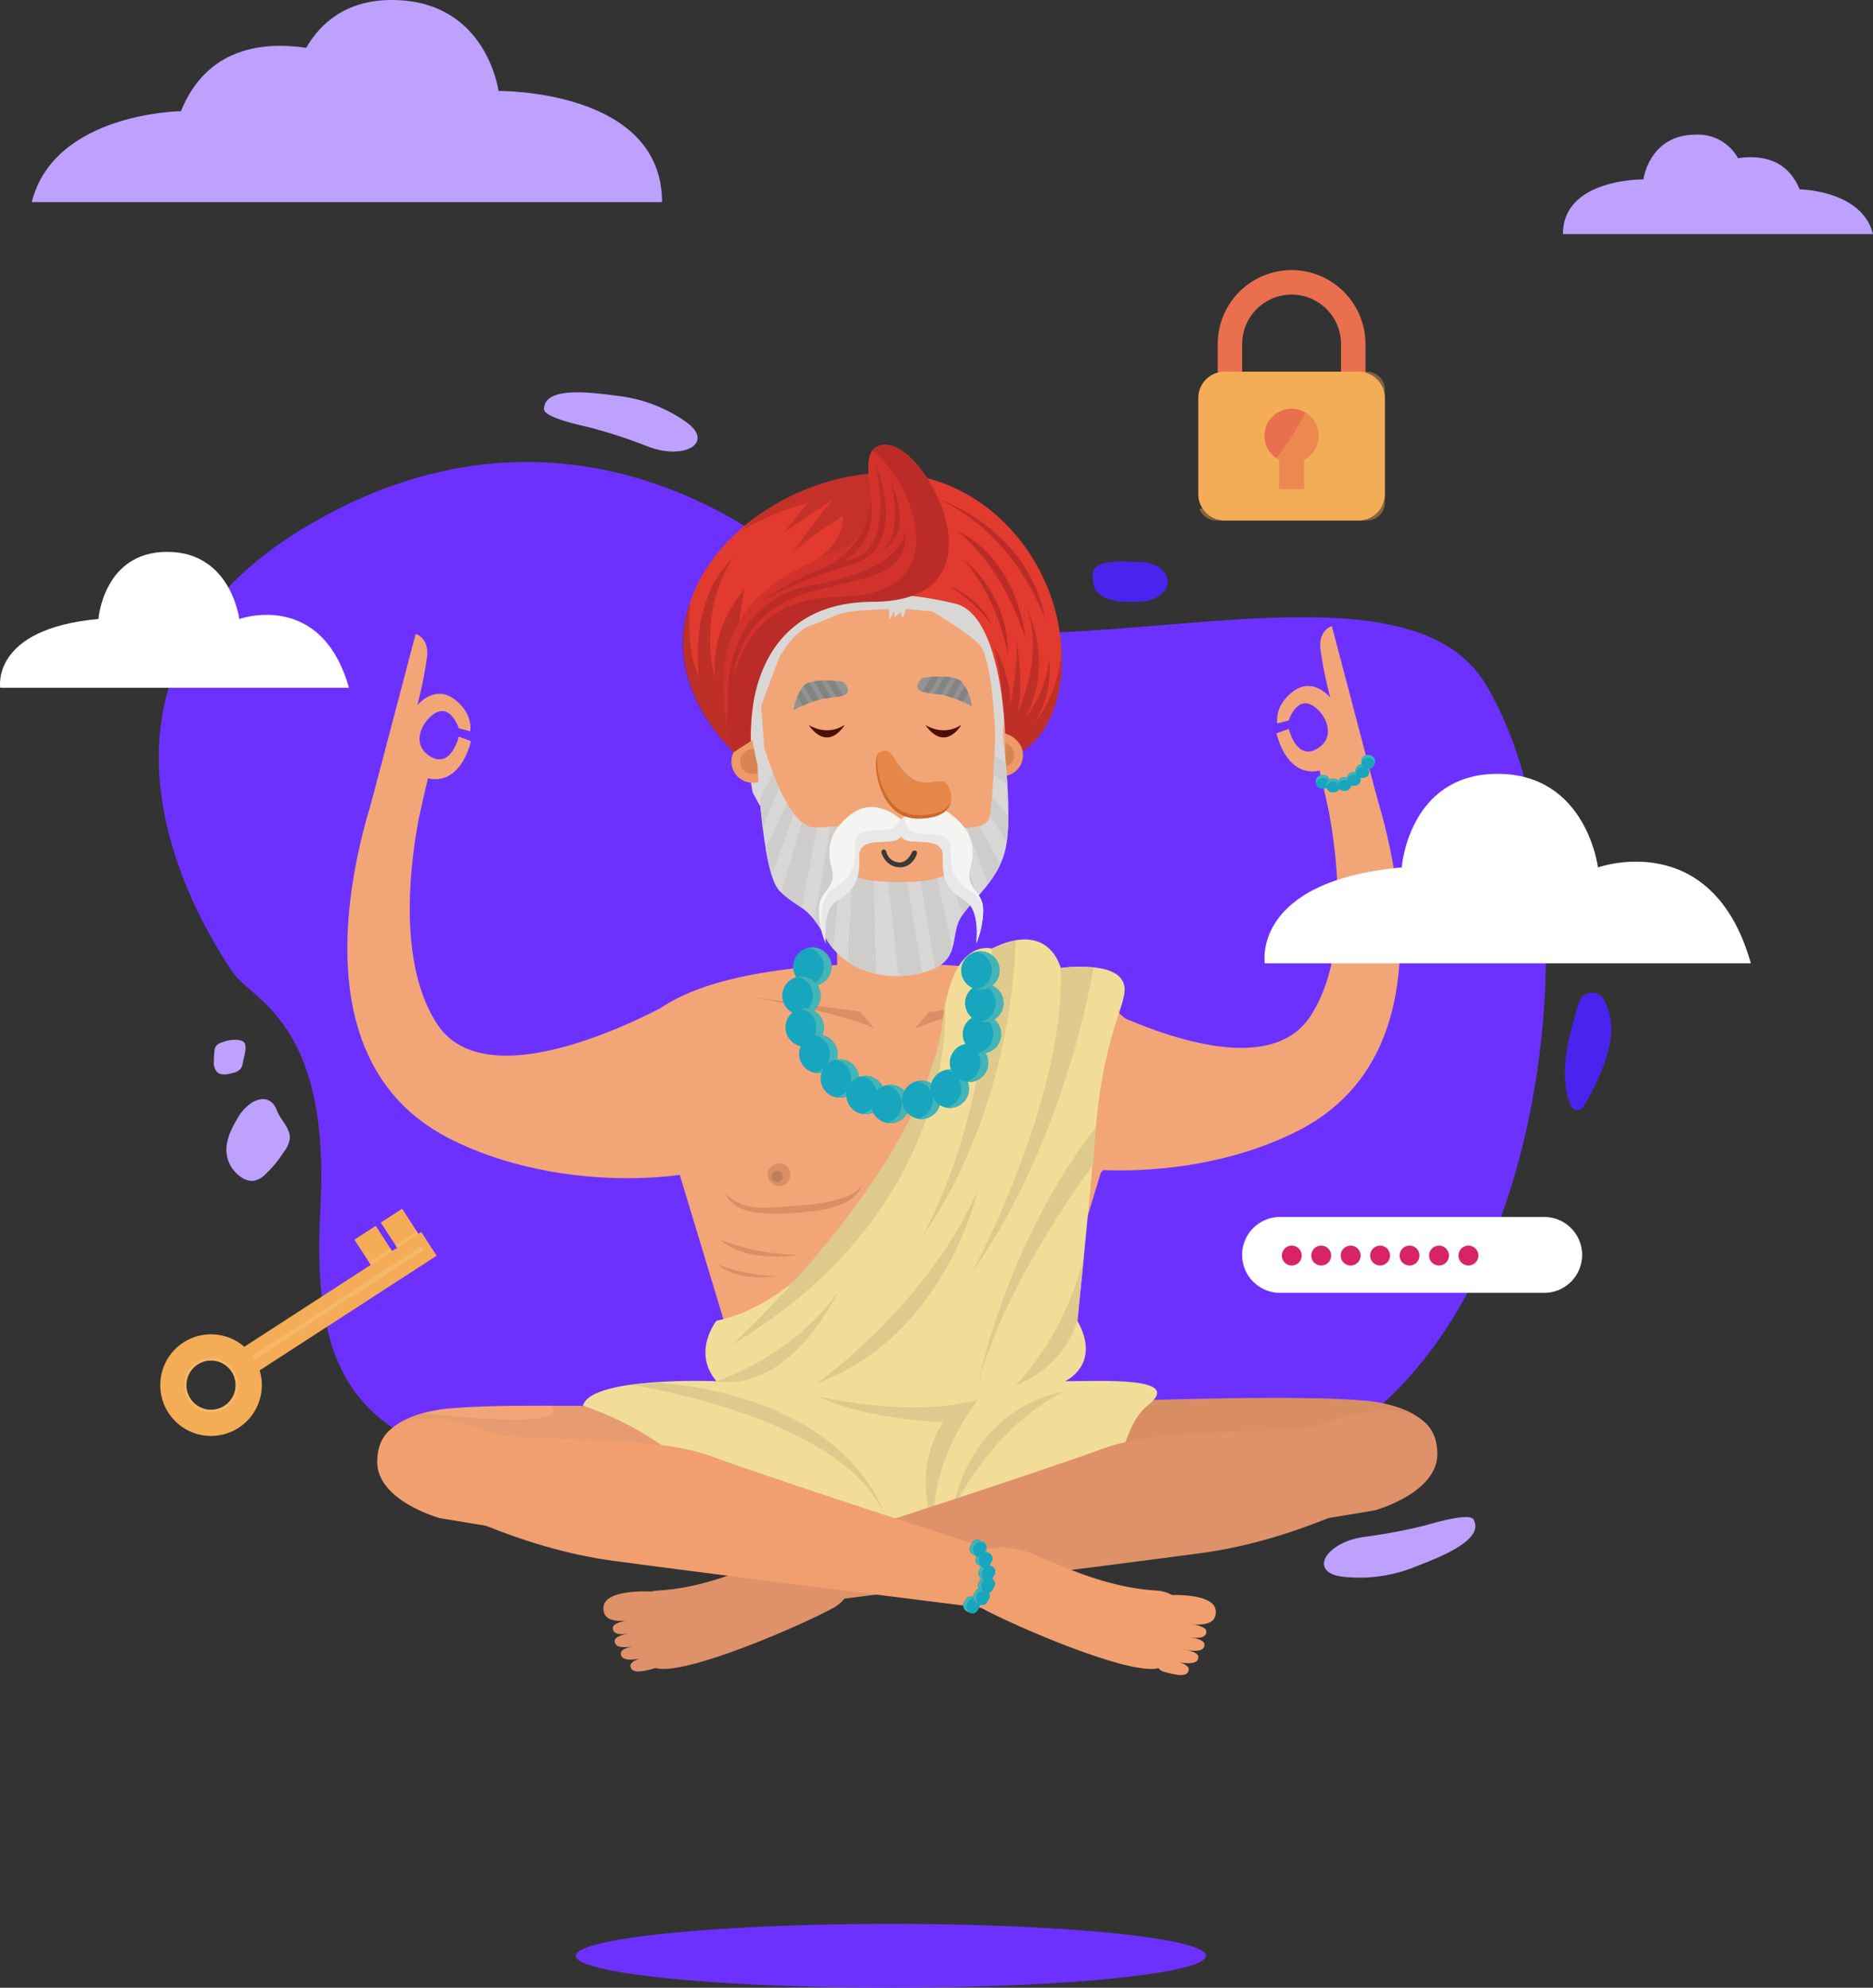 <svg xmlns="http://www.w3.org/2000/svg" width="472" height="500.82" viewBox="0 0 472 500.82">
  <rect x="0" y="0" width="472" height="500.82" fill="#333333" stroke="none"/>
  <g id="Grupo_34757" data-name="Grupo 34757" transform="translate(-75.481 -72.693)">
    <path id="Trazado_35379" data-name="Trazado 35379" d="M266.524,204.262s-53.8-52.836-124.016-12.592S117.05,297.617,121.979,305.005s24.635,12.317,22.175,59.137,8.212,77.2,113.335,63.243,128.5,19.716,164.035-23.821S462.465,274,437.9,232.738,303.476,243.134,266.524,204.262Z" transform="translate(12.091 12.543)" fill="#6d31ff"/>
    <path id="Trazado_35380" data-name="Trazado 35380" d="M336.348,310.929s47.564,28.123,61.479,6.751,2.371-61.548,2.371-61.548l10.838-3.743s29.426,70.435-15.933,93.973c-28.074,14.571-66.614,11.72-79.019,2.744S321.327,305.618,336.348,310.929Z" transform="translate(7.9 11.018)" fill="#f2a678"/>
    <path id="Trazado_35381" data-name="Trazado 35381" d="M416.152,261.886,404.8,218.77s-3.361.872-2.881,5.683a101.1,101.1,0,0,0,2.479,12.308s-4.253-5.282-9.25-1.627-4.1,8.143-4.1,8.143l2.871-.745s1.705-5.233,5.056-4.2,7.673,7.761,2.293,11.2-7.33-4.89-7.33-4.89l-3.067,1.127s2.313,11.249,10.857,9.378l2.1,9.221Z" transform="translate(6.313 11.694)" fill="#f2a678"/>
    <path id="Trazado_35382" data-name="Trazado 35382" d="M330.851,455.788c-5.938.843-28.887,2.822-31.857-16.57-.01-.039-.01-.069-.02-.108-.059-.392-.108-.784-.147-1.186-1.5-14.581,11.974-18.207,22.665-18.824v-.01s66.329-3.224,88.906-1.264c0,0,18.04.637,18.873,11.739C430.673,448.586,360.787,454.152,330.851,455.788Z" transform="translate(8.165 7.706)" fill="#d88d63"/>
    <path id="Trazado_35383" data-name="Trazado 35383" d="M293.554,196.711l-6.438-5.8.225,2.381L281.8,190.91l2.822,4.116H272.094l2.636,1.323L263.2,197.838l1.754,1.734-9.427,5.409h3.449l-2.3,2.812-2.783,1.088L256.1,210.4l-4.615,3.675H254.6l-4.645,8.878.323,4.508-1.4,7.251,1.078,1.627V245.9l2.793,6.418L294.5,206.285Z" transform="translate(9.167 12.254)" fill="#d8d7d6"/>
    <path id="Trazado_35384" data-name="Trazado 35384" d="M287.171,198.251l6.262-5.8-.225,2.381,5.389-2.381-2.744,4.116h12.19l-2.558,1.323,10.358,1.666-4.606,1.764,8.809,4.615h-3.361l2.244,2.812,2.714,1.088-2.156,1.509,4.488,3.684h-3.038l4.517,12.8-2.077,1.166,1.372,7.261-1.048,1.627v9.554l-2.724,6.428-40.6-46.046Z" transform="translate(8.534 12.223)" fill="#d8d7d6"/>
    <path id="Trazado_35385" data-name="Trazado 35385" d="M257.93,263.69l-1.881-3.459s-5.046-28.917-2.077-38.8,10.514-18.04,24.409-20.764,39.823.431,41.626,19.706a221.132,221.132,0,0,1,0,37.452l-1.2,5.85H257.93Z" transform="translate(9.083 12.075)" fill="#d8d7d6"/>
    <g id="Grupo_33551" data-name="Grupo 33551" transform="translate(322.622 257.617)">
      <circle id="Elipse_272" data-name="Elipse 272" cx="5.331" cy="5.331" r="5.331" fill="#ee9a66"/>
      <circle id="Elipse_273" data-name="Elipse 273" cx="3.126" cy="3.126" r="3.126" transform="translate(2.205 2.205)" fill="#d78550"/>
    </g>
    <g id="Grupo_33552" data-name="Grupo 33552" transform="translate(259.801 259.244)">
      <circle id="Elipse_274" data-name="Elipse 274" cx="5.331" cy="5.331" r="5.331" fill="#ee9a66"/>
      <circle id="Elipse_275" data-name="Elipse 275" cx="3.126" cy="3.126" r="3.126" transform="translate(2.205 2.205)" fill="#d78550"/>
    </g>
    <path id="Trazado_35386" data-name="Trazado 35386" d="M275.549,417.182,250.2,412.91s-7.663,39.99,35.894,39.99c40.676,0,24.713-30.514,24.713-30.514Z" transform="translate(9.151 7.792)" fill="#f2a678"/>
    <path id="Trazado_35387" data-name="Trazado 35387" d="M305.254,417.051,330.5,406.38s10.23,46.389-35.786,46.389c-40.676,0-24.713-30.514-24.713-30.514Z" transform="translate(8.804 7.923)" fill="#f2a678"/>
    <path id="Trazado_35388" data-name="Trazado 35388" d="M258.261,457.788c5.938.843,28.887,2.822,31.857-16.57.01-.039.01-.069.02-.108.059-.392.108-.784.147-1.186,1.5-14.581-11.974-18.207-22.665-18.824v-.01s-66.33-3.224-88.906-1.264c0,0-18.04.637-18.873,11.739C158.438,450.586,228.325,456.152,258.261,457.788Z" transform="translate(10.957 7.666)" fill="#f2a678"/>
    <path id="Trazado_35389" data-name="Trazado 35389" d="M171.39,411.1" transform="translate(10.724 7.828)" fill="#d98f66" opacity="0.48"/>
    <path id="Trazado_35390" data-name="Trazado 35390" d="M165.01,414.49" transform="translate(10.852 7.76)" fill="#d98f66" opacity="0.48"/>
    <path id="Trazado_35391" data-name="Trazado 35391" d="M164.16,424.364c18.089,4.468,77.491,32.925,77.491,32.925l-2.273-37.324-36.021-.755c6.183,6.477-32.111,1.862-32.111,1.862A20.508,20.508,0,0,0,164.16,424.364Z" transform="translate(10.87 7.665)" fill="#d98f66" opacity="0.48"/>
    <path id="Trazado_35392" data-name="Trazado 35392" d="M329.769,402.644l13.474-44.4c5.2-5.517,8.388-18.608,8.388-18.608s7.859-14.248-7.3-20.019l-31.465-6.144-45.291-.353-34.6,5.507c-15.247,5.546-7.6,19.912-7.6,19.912s6.2,13.376,11.308,18.971l13.405,44.311s3.332,18.295,35.08,19.333S326.741,408.072,329.769,402.644Z" transform="translate(9.678 9.798)" fill="#f2a678"/>
    <path id="Trazado_35393" data-name="Trazado 35393" d="M263.047,336.3l-39.578-5.438s-3.753-23.459,59.1-25.213,71.552,16.6,71.1,23.037S263.047,336.3,263.047,336.3Z" transform="translate(9.678 9.95)" fill="#f2a678"/>
    <path id="Trazado_35394" data-name="Trazado 35394" d="M297.77,322.217l3.537-4.272,27.251-3.665S304.365,318.66,297.77,322.217Z" transform="translate(8.184 9.774)" fill="#d98f66"/>
    <path id="Trazado_35395" data-name="Trazado 35395" d="M271.366,322.9l-41.44-4.145s-19.618,13.219,6.742,38.873Z" transform="translate(9.689 9.684)" fill="#f2a678"/>
    <path id="Trazado_35396" data-name="Trazado 35396" d="M308.43,322.9l41.44-4.145s21.44,13.954-4.919,39.6Z" transform="translate(7.97 9.684)" fill="#f2a678"/>
    <path id="Trazado_35397" data-name="Trazado 35397" d="M290.9,427.306,250.21,411.971s.647-44.194,39.617-45.752,41.156,45.752,41.156,45.752Z" transform="translate(9.14 8.731)" fill="#f2a678"/>
    <path id="Trazado_35398" data-name="Trazado 35398" d="M302.274,291.659v17.05l-24.331.519L277.6,291.12Z" transform="translate(8.59 10.24)" fill="#f2a678"/>
    <path id="Trazado_35399" data-name="Trazado 35399" d="M302.274,300.2s-16.3,4.3-24.478,1.068l-.2-10.152,24.664.539V300.2Z" transform="translate(8.59 10.24)" fill="#d58858" opacity="0.8"/>
    <path id="Trazado_35400" data-name="Trazado 35400" d="M319.873,265.379l-.186-41.9s-2.783-19.912-33.513-19.049-29.044,27.712-29.044,27.712a1.422,1.422,0,0,1,.157.039l2.038,37.6a13.118,13.118,0,0,0,5.409,11.612l10.779,8.692c15.365,12.121,26.536,2.058,26.536,2.058l8.4-6.81A23.321,23.321,0,0,0,319.873,265.379Z" transform="translate(9.001 11.983)" fill="#f2a678"/>
    <g id="Grupo_33553" data-name="Grupo 33553" transform="translate(306.653 243.15)">
      <path id="Trazado_35401" data-name="Trazado 35401" d="M299.842,232.014s7.937-1.166,9.9,1.117a14.249,14.249,0,0,1,2.538,6.115,32.623,32.623,0,0,0-7.183-2.842c-2.94-.559-6-.51-6.516-1.715S299.842,232.014,299.842,232.014Z" transform="translate(-298.483 -231.716)" fill="#939393"/>
      <path id="Trazado_35402" data-name="Trazado 35402" d="M302.035,231.8l-2.195,3.743a12.075,12.075,0,0,0,1.666.343l2.46-4.155C303.27,231.73,302.613,231.759,302.035,231.8Z" transform="translate(-298.511 -231.716)" fill="#848383"/>
      <path id="Trazado_35403" data-name="Trazado 35403" d="M305.358,231.75l-2.528,4.3c.559.069,1.137.147,1.725.245l2.577-4.361A16.407,16.407,0,0,0,305.358,231.75Z" transform="translate(-298.571 -231.717)" fill="#848383"/>
      <path id="Trazado_35404" data-name="Trazado 35404" d="M308.438,232.27l-2.528,4.312c.51.127,1.049.3,1.578.49l2.342-3.959A3.2,3.2,0,0,0,308.438,232.27Z" transform="translate(-298.632 -231.727)" fill="#848383"/>
      <path id="Trazado_35405" data-name="Trazado 35405" d="M310.629,234.14l-1.979,3.381c.529.216,1.029.431,1.489.637l1.352-2.293A11.334,11.334,0,0,0,310.629,234.14Z" transform="translate(-298.688 -231.765)" fill="#848383"/>
    </g>
    <path id="Trazado_35406" data-name="Trazado 35406" d="M257.2,253.045l1.979-1.96-.99-12.611,4.5-12.053s3.567-6.859,8.2-8.339,6.252-3.341,12.925-3.714l6.673-.372v2.783l1.293-2.224v1.578l1.578-1.391.461,1.666.931-2.411,6.575.647s9.456,5.556,11.955,8.437,3.42,14.826,3.42,14.826l1.029,14.326h1.009l.941-15.277s8.682-35.717-25.007-38.559c-29.015-2.45-39.049,16.825-41.136,22.508C251.453,226.607,257.2,253.045,257.2,253.045Z" transform="translate(9.082 12.108)" fill="#d8d7d6"/>
    <path id="Trazado_35407" data-name="Trazado 35407" d="M257.28,252.346l1.979-1.96s5.625,19.872,12.572,19.667,25.693-2.479,31.582-.823,11.494,1.029,12.406-1.646,1.529-22.518,1.529-22.518l1.607-.245s2.92,21.058.97,30.367-10.387,14.15-12.053,19.049.108,10.064-9.231,12.435-19.657-.686-24.194-9.054-7.016-7.134-11.553-11.671S257.28,252.346,257.28,252.346Z" transform="translate(8.998 11.171)" fill="#d8d7d6"/>
    <path id="Trazado_35408" data-name="Trazado 35408" d="M261.321,256.63l-3.361,6.389c.2,2.293.441,4.772.735,7.241l4.125-10.034C262.262,259,261.762,257.776,261.321,256.63Z" transform="translate(8.984 10.933)" fill="#cecdcc"/>
    <path id="Trazado_35409" data-name="Trazado 35409" d="M264.859,264.33l-5.409,11.19a52.449,52.449,0,0,0,1.558,6.957l5.6-15.5A23.793,23.793,0,0,1,264.859,264.33Z" transform="translate(8.954 10.778)" fill="#cecdcc"/>
    <path id="Trazado_35410" data-name="Trazado 35410" d="M271.955,270.543a5.006,5.006,0,0,1-3.263-1.323l-5.252,17.628a38.936,38.936,0,0,0,5.193,3.871l3.871-20.186C272.308,270.533,272.122,270.533,271.955,270.543Z" transform="translate(8.874 10.68)" fill="#cecdcc"/>
    <path id="Trazado_35411" data-name="Trazado 35411" d="M276.057,270.335l-4.027,23.537a31.175,31.175,0,0,1,2.7,4.243,18.023,18.023,0,0,0,1.989,2.92l2.95-30.965C278.39,270.168,277.174,270.266,276.057,270.335Z" transform="translate(8.701 10.663)" fill="#cecdcc"/>
    <path id="Trazado_35412" data-name="Trazado 35412" d="M282.647,269.844l-2.1,34.473a20.616,20.616,0,0,0,7.114,3.028l-.853-37.8C285.41,269.638,284.009,269.746,282.647,269.844Z" transform="translate(8.53 10.674)" fill="#cecdcc"/>
    <path id="Trazado_35413" data-name="Trazado 35413" d="M289.36,269.386l4.194,38.53a25.278,25.278,0,0,0,5.723-.764c.1-.02.176-.049.274-.078L293.2,269.19C291.947,269.249,290.663,269.317,289.36,269.386Z" transform="translate(8.353 10.681)" fill="#cecdcc"/>
    <path id="Trazado_35414" data-name="Trazado 35414" d="M296.83,269.12l6.085,36.8a7.705,7.705,0,0,0,4.341-4.949l-6.8-31.768C299.358,269.13,298.133,269.11,296.83,269.12Z" transform="translate(8.203 10.682)" fill="#cecdcc"/>
    <path id="Trazado_35415" data-name="Trazado 35415" d="M304.335,269.725a10.748,10.748,0,0,0-1.205-.255l6.8,23.1a51.5,51.5,0,0,1,3.9-4.694L307,270.323C306.129,270.166,305.237,269.97,304.335,269.725Z" transform="translate(8.076 10.675)" fill="#cecdcc"/>
    <path id="Trazado_35416" data-name="Trazado 35416" d="M311.18,270.629l5.4,14.13a25.925,25.925,0,0,0,3.008-4.89l-5.154-9.76A10.933,10.933,0,0,1,311.18,270.629Z" transform="translate(7.915 10.662)" fill="#cecdcc"/>
    <path id="Trazado_35417" data-name="Trazado 35417" d="M317.689,262.73a43.4,43.4,0,0,1-.539,4.694l4.214,6.673a51.373,51.373,0,0,0,.421-6.624Z" transform="translate(7.795 10.811)" fill="#cecdcc"/>
    <path id="Trazado_35418" data-name="Trazado 35418" d="M321.176,254.06l-2.871-1.95c-.069,1.509-.147,3.126-.235,4.753l3.5,2.42C321.46,257.47,321.323,255.7,321.176,254.06Z" transform="translate(7.776 11.024)" fill="#cecdcc"/>
    <path id="Trazado_35419" data-name="Trazado 35419" d="M297.013,271.413s-16.306-1.891-16.766,3.488-.431,8.378,7.065,9.093,18.03.333,18.941-2.793S307.341,271.521,297.013,271.413Z" transform="translate(8.54 10.643)" fill="#f2a678"/>
    <path id="Trazado_35420" data-name="Trazado 35420" d="M296.854,277.052s-1.058,2.509-3.165,2.391a3.455,3.455,0,0,1-3.155-2.509s-.265-1.068-.98-.666c0,0-.617.323-.157,1.176,0,0,1.146,3.116,4.263,3.214,0,0,2.989.451,4.468-3.155,0,0,.235-.706-.157-.951C297.971,276.552,297.236,276.111,296.854,277.052Z" transform="translate(8.356 10.54)" fill="#39393a"/>
    <path id="Trazado_35421" data-name="Trazado 35421" d="M293.395,268.033s-5.938-5.223-11.592-1.3-6.889,8.662-5.438,13.826-2.891,5.644-3.194,10.044a22.142,22.142,0,0,0,1.744,9.054s-1.2-8.378,2.812-10.848,5.85-4.743,5.546-10.73,7.771-2.891,10.132-4.949C295.746,271.061,294.766,269.023,293.395,268.033Z" transform="translate(8.679 10.759)" fill="#f4f4f2"/>
    <path id="Trazado_35422" data-name="Trazado 35422" d="M293.74,268.37a4.134,4.134,0,0,1-1.313,1.881c-2.362,2.068-10.436-1.029-10.132,4.948s-1.538,8.251-5.546,10.73-2.812,10.848-2.812,10.848-.029-.059-.069-.157a23.414,23.414,0,0,0,1.048,3.1s-1.2-8.378,2.812-10.848,5.85-4.743,5.546-10.73,7.771-2.891,10.132-4.948C295.563,271.3,294.916,269.428,293.74,268.37Z" transform="translate(8.667 10.697)" fill="#e9e8e8"/>
    <path id="Trazado_35423" data-name="Trazado 35423" d="M294.721,268.033s5.938-5.223,11.592-1.3,6.889,8.662,5.438,13.826,2.891,5.644,3.195,10.044a22.142,22.142,0,0,1-1.744,9.054s1.2-8.378-2.812-10.848-5.85-4.743-5.546-10.73-7.771-2.891-10.132-4.949S293.339,269.023,294.721,268.033Z" transform="translate(8.274 10.759)" fill="#f4f4f2"/>
    <path id="Trazado_35424" data-name="Trazado 35424" d="M312.359,286.892c-4.008-2.479-5.85-4.743-5.546-10.73s-7.771-2.891-10.132-4.948c-1.548-1.352-1.656-2.695-1.156-3.733-.5.353-.8.608-.8.608-1.382.99-2.362,3.028,0,5.086s10.436-1.029,10.132,4.948,1.538,8.251,5.546,10.73,2.812,10.848,2.812,10.848a23.036,23.036,0,0,0,1.774-8.417A6.621,6.621,0,0,0,312.359,286.892Z" transform="translate(8.274 10.715)" fill="#e9e8e8"/>
    <g id="Grupo_33554" data-name="Grupo 33554" transform="translate(296.241 261.858)">
      <path id="Trazado_35425" data-name="Trazado 35425" d="M295.346,256.474a21.906,21.906,0,0,1-2.832-3.733c-1.088-1.911-2.175-2.44-3.969-1.431s-.627,16.786,10.113,16.58,8.408-7.428,6.791-9.015S299.687,260.932,295.346,256.474Z" transform="translate(-287.858 -250.807)" fill="#e6874a"/>
      <path id="Trazado_35426" data-name="Trazado 35426" d="M298.933,267.054c-9.25.176-11.4-11.484-10.671-15.384-1.333,2.509.3,16.433,10.4,16.247,5.654-.108,7.682-2.166,8.1-4.312C305.988,265.408,303.813,266.956,298.933,267.054Z" transform="translate(-287.858 -250.825)" fill="#cd6a27"/>
    </g>
    <g id="Grupo_33555" data-name="Grupo 33555" transform="translate(275.42 244.13)">
      <path id="Trazado_35427" data-name="Trazado 35427" d="M279.045,233.014s-7.937-1.166-9.9,1.117a14.249,14.249,0,0,0-2.538,6.115,32.625,32.625,0,0,1,7.183-2.842c2.94-.559,6-.51,6.516-1.715S279.045,233.014,279.045,233.014Z" transform="translate(-266.61 -232.716)" fill="#939393"/>
      <path id="Trazado_35428" data-name="Trazado 35428" d="M277.05,232.8l2.195,3.743a12.082,12.082,0,0,1-1.666.343l-2.46-4.155C275.806,232.73,276.462,232.759,277.05,232.8Z" transform="translate(-266.781 -232.716)" fill="#848383"/>
      <path id="Trazado_35429" data-name="Trazado 35429" d="M273.714,232.75l2.528,4.3c-.559.069-1.137.147-1.725.245l-2.577-4.361A16.955,16.955,0,0,1,273.714,232.75Z" transform="translate(-266.717 -232.717)" fill="#848383"/>
      <path id="Trazado_35430" data-name="Trazado 35430" d="M270.641,233.27l2.528,4.312c-.51.127-1.049.3-1.578.49l-2.342-3.959A3.315,3.315,0,0,1,270.641,233.27Z" transform="translate(-266.663 -232.727)" fill="#848383"/>
      <path id="Trazado_35431" data-name="Trazado 35431" d="M268.482,235.14l1.979,3.381c-.529.216-1.029.431-1.489.637l-1.352-2.293A10.5,10.5,0,0,1,268.482,235.14Z" transform="translate(-266.63 -232.765)" fill="#848383"/>
    </g>
    <path id="Trazado_35432" data-name="Trazado 35432" d="M288.855,210.13s6.183-.666,17.971,2.166,12.582,32.748,12.582,32.748a6.4,6.4,0,0,1,4.508,4.331s11.661-6.428,9.476-28S313.244,178.7,288.139,179.41c-32.915.921-69.593,36-37.187,70.288l4.351-2.8s-.637-23.3,10.9-30.2A45.877,45.877,0,0,1,288.855,210.13Z" transform="translate(9.378 12.486)" fill="#e23a2e"/>
    <path id="Trazado_35433" data-name="Trazado 35433" d="M335.159,224.3a32.939,32.939,0,0,1-6.791,18.863,25.716,25.716,0,0,0,3.694-16.4,27.949,27.949,0,0,1-5.85,14.865c7.437-14.375,0-28.015,0-28.015,5.115,12.533-2.293,27.192-2.293,27.192,2.362-6.84-.333-19.98-.333-19.98,1.254,5.977-1.48,18.51-1.48,18.51.853-8.006-4.037-15.757-4.037-15.757a57.316,57.316,0,0,1,2.195,13.542c.637,4.919.735,8.623.735,8.623a6.4,6.4,0,0,1,4.508,4.331c.088-.049.157-.1.245-.147C327.34,248.9,336.247,242.331,335.159,224.3Z" transform="translate(7.776 11.798)" fill="#a22825" opacity="0.56"/>
    <path id="Trazado_35434" data-name="Trazado 35434" d="M286.119,179.4s-19.774,1.235-33.2,14.748a75.051,75.051,0,0,1,17.256-7.369l-6.33,7.6L276.34,186s-3.459,3.969-10.162,13.415a75.666,75.666,0,0,1,12.631-9.084s1,6.752-9.28,12.749C269.52,203.074,292.518,199.615,286.119,179.4Z" transform="translate(9.086 12.485)" fill="#a22825" opacity="0.48"/>
    <path id="Trazado_35435" data-name="Trazado 35435" d="M250.934,250.142s-19.206-16.982-10.828-38.02c0,0-1.529,11.739,2.185,19.02,0,0-3.116-18.706,8.653-30.161,0,0-9.26,12.445-4.625,30.808,0,0-1.95-11.651,7.359-22.695,0,0-5.507,26.467,1.617,38.246Z" transform="translate(9.386 12.052)" fill="#a22825" opacity="0.56"/>
    <path id="Trazado_35436" data-name="Trazado 35436" d="M255.5,246.749s-3.988-35.414,30.72-35.894,13.4-39.265,3.116-38.745,3.518,20.088-11.612,26.546-36.57,15.159-26.565,50.9Z" transform="translate(9.173 12.632)" fill="#d3322c"/>
    <path id="Trazado_35437" data-name="Trazado 35437" d="M289.353,172.12a3.93,3.93,0,0,0-3.234,1.489c10.348,7.79,21.8,36.394-7.976,36.805-19.774.274-24.958,12.082-27.5,22.028-1.754,9.554-1.333,10.456.529,17.109l4.351-2.8s-2.685-34.914,30.72-35.061C321.269,211.532,299.632,171.6,289.353,172.12Z" transform="translate(9.154 12.632)" fill="#bb2b28"/>
    <path id="Trazado_35438" data-name="Trazado 35438" d="M251.052,231.94s.137-17.129,19.765-22.44c14.414-3.9,25.105-3.586,23.714-17.05,0,0,2.607,10.857-23.086,15.345s-21.5,33.013-21.5,33.013Z" transform="translate(9.15 12.223)" fill="#bb2b28"/>
    <path id="Trazado_35439" data-name="Trazado 35439" d="M258.32,211.621s10.828-7.731,22.567-10.524,6.134-24.547,6.134-24.547,9.015,21.362-5.8,25.791S258.32,211.621,258.32,211.621Z" transform="translate(8.977 12.543)" fill="#bb2b28"/>
    <path id="Trazado_35440" data-name="Trazado 35440" d="M291.737,181.87s3.341,12.993-2.587,17.021C289.15,198.891,297.773,196.412,291.737,181.87Z" transform="translate(8.357 12.436)" fill="#bb2b28"/>
    <path id="Trazado_35441" data-name="Trazado 35441" d="M285.806,183.93s2.7,14.787-15.286,21.078C270.52,205.008,290.3,202.391,285.806,183.93Z" transform="translate(8.732 12.394)" fill="#bb2b28"/>
    <path id="Trazado_35442" data-name="Trazado 35442" d="M302.84,185.66s23.527,7.055,28.015,30.837C330.846,216.5,323.408,194.166,302.84,185.66Z" transform="translate(8.082 12.36)" fill="#bb2b28"/>
    <path id="Trazado_35443" data-name="Trazado 35443" d="M308.91,194.45s14.042,5.076,17.129,27.241C326.029,221.691,321.188,204.455,308.91,194.45Z" transform="translate(7.96 12.183)" fill="#bb2b28"/>
    <path id="Trazado_35444" data-name="Trazado 35444" d="M310.1,201.39a30.641,30.641,0,0,1,11.445,24.174S319.066,211.081,310.1,201.39Z" transform="translate(7.936 12.043)" fill="#bb2b28"/>
    <path id="Trazado_35445" data-name="Trazado 35445" d="M306.45,208.35s7.682,2.675,10.975,9.946A36.756,36.756,0,0,0,306.45,208.35Z" transform="translate(8.01 11.904)" fill="#bb2b28"/>
    <path id="Trazado_35446" data-name="Trazado 35446" d="M315.536,301.623s-10.367-3.165-12.357,19.167-27.937,68.691-57.05,74.6c0,0-6.242,7.869,0,15.228,0,0-31.6-1.254-33.65,6.164,0,0,36.266,11.1,37.422,38.04,0,0,14.3,2.411,39.911,1.058s37.393,6.026,55.257,0c0,0,.1-31.661,9.672-39.1s-11.465-6.124-20.754-6.164c0,0,9.28-4.116,3.1-15.228,0,0,2.273-21.489,4.655-48.77s9.583-32.582,6.487-37.226-15.355-2.871-15.355-2.871S330.1,294.371,315.536,301.623Z" transform="translate(9.898 10.075)" fill="#f2dd98"/>
    <path id="Trazado_35447" data-name="Trazado 35447" d="M272.69,416.7s22.312,5.7,40.529.99c0,0-13.091,16.3-10.818,33.424,0,0-6.369-14.983,2.077-27.81C304.468,423.295,285.213,422.785,272.69,416.7Z" transform="translate(8.688 7.716)" fill="#deca8c"/>
    <path id="Trazado_35448" data-name="Trazado 35448" d="M335.475,415.6s-22.283,2.685-28.055,30.122C307.42,445.722,316.5,425.3,335.475,415.6Z" transform="translate(7.99 7.738)" fill="#deca8c"/>
    <path id="Trazado_35449" data-name="Trazado 35449" d="M413.268,445.594s15.963-4.341,15.776-14.4c-.265-13.924-17.6-11.631-27.055-7.829s-40.235.421-57.344,6.712-70.426,23.478-70.426,23.478l2.656,14.63Z" transform="translate(8.657 7.64)" fill="#df926a"/>
    <path id="Trazado_35450" data-name="Trazado 35450" d="M274.827,456.62s-3.89-2.9-13.3,1.205-19.206,8.084-29.936,8.692-9.387,17.256-.48,19.549C238.6,488,268,475.179,275.866,470.848S278.962,456.139,274.827,456.62Z" transform="translate(9.667 6.934)" fill="#df926a"/>
    <path id="Trazado_35451" data-name="Trazado 35451" d="M414.8,441.81s-20.735,11.68-45.183,14.973S276.93,468.61,276.93,468.61L349.2,444.75Z" transform="translate(8.603 7.211)" fill="#df926a"/>
    <path id="Trazado_35452" data-name="Trazado 35452" d="M312.48,383.5s23.753-43.811,22.4-76.834a26.135,26.135,0,0,1,8.241,0C343.112,306.663,336.615,349.152,312.48,383.5Z" transform="translate(7.888 9.934)" fill="#deca8c"/>
    <path id="Trazado_35453" data-name="Trazado 35453" d="M317.291,301.627s-.274,40.881-17.521,72.444c0,0,21.724-27.908,23.557-74.551Z" transform="translate(8.144 10.071)" fill="#deca8c"/>
    <path id="Trazado_35454" data-name="Trazado 35454" d="M246.82,412.444s19.686-6.389,30.71-22.734C277.53,389.71,266.046,415.119,246.82,412.444Z" transform="translate(9.208 8.258)" fill="#deca8c"/>
    <path id="Trazado_35455" data-name="Trazado 35455" d="M272.69,412.458s28.447-20.382,40.529-48.848C313.219,363.6,305.487,400.239,272.69,412.458Z" transform="translate(8.688 8.783)" fill="#deca8c"/>
    <path id="Trazado_35456" data-name="Trazado 35456" d="M250.64,401.836S304.6,353.018,304.4,313.41C304.388,313.41,310.512,365.982,250.64,401.836Z" transform="translate(9.131 9.792)" fill="#deca8c"/>
    <path id="Trazado_35457" data-name="Trazado 35457" d="M343.77,347.59l-.627,9.485s-22.3,29.24-29.093,55.472C314.05,412.548,320.89,377.085,343.77,347.59Z" transform="translate(7.857 9.105)" fill="#deca8c"/>
    <path id="Trazado_35458" data-name="Trazado 35458" d="M340.958,380.74s-3.6,18.089-17.158,32.523a25.694,25.694,0,0,0,15.522-16.227Z" transform="translate(7.661 8.439)" fill="#deca8c"/>
    <path id="Trazado_35459" data-name="Trazado 35459" d="M224.64,413.809s53.885,7.937,64.233,33.1c0,0-7.594-28.8-56.344-33.62Z" transform="translate(9.654 7.784)" fill="#deca8c"/>
    <path id="Trazado_35460" data-name="Trazado 35460" d="M175.346,447.594s-15.963-4.341-15.776-14.4c.265-13.924,17.6-11.631,27.055-7.829s40.235.421,57.344,6.712,70.425,23.478,70.425,23.478l-2.655,14.63Z" transform="translate(10.962 7.6)" fill="#f19f6e"/>
    <path id="Trazado_35461" data-name="Trazado 35461" d="M315.812,456.62s3.89-2.9,13.3,1.205,19.206,8.084,29.936,8.692,9.387,17.256.48,19.549c-7.486,1.93-36.883-10.887-44.752-15.218S311.677,456.139,315.812,456.62Z" transform="translate(7.927 6.934)" fill="#f19f6e"/>
    <path id="Trazado_35462" data-name="Trazado 35462" d="M174.16,443.81s20.735,11.68,45.183,14.973,92.689,11.827,92.689,11.827L239.764,446.75Z" transform="translate(10.669 7.171)" fill="#f19f6e"/>
    <path id="Trazado_35463" data-name="Trazado 35463" d="M249,364.346s2.94,4.214,10.828,3.812,21.911-1.029,23.645-5.977c0,0,.029,5.566-12.964,6.967S251.009,369.451,249,364.346Z" transform="translate(9.164 8.812)" fill="#d98f66"/>
    <circle id="Elipse_276" data-name="Elipse 276" cx="2.861" cy="2.861" r="2.861" transform="translate(268.943 365.788)" fill="#d98f66"/>
    <circle id="Elipse_277" data-name="Elipse 277" cx="1.431" cy="1.431" r="1.431" transform="translate(269.923 367.67)" fill="#c07d5b"/>
    <path id="Trazado_35464" data-name="Trazado 35464" d="M247.63,376.45a56.577,56.577,0,0,0,20.01,3.9S254.646,382.7,247.63,376.45Z" transform="translate(9.192 8.525)" fill="#d98f66"/>
    <path id="Trazado_35465" data-name="Trazado 35465" d="M247.21,382.87a42.4,42.4,0,0,0,14.973,2.92S252.452,387.544,247.21,382.87Z" transform="translate(9.2 8.396)" fill="#d98f66"/>
    <path id="Trazado_35466" data-name="Trazado 35466" d="M229.832,466.989s-12.092-.794-12.092,4.184,7.633,2.636,9.907,2.881S231.3,469.488,229.832,466.989Z" transform="translate(9.793 6.706)" fill="#df926a"/>
    <path id="Trazado_35467" data-name="Trazado 35467" d="M227.362,474.04s-7.222.265-7.192,2.273,2.871,1.705,6.056,1.117S227.362,474.04,227.362,474.04Z" transform="translate(9.744 6.563)" fill="#df926a"/>
    <path id="Trazado_35468" data-name="Trazado 35468" d="M227.842,477.38s-7.222.265-7.192,2.273,2.871,1.705,6.056,1.117S227.842,477.38,227.842,477.38Z" transform="translate(9.734 6.496)" fill="#df926a"/>
    <path id="Trazado_35469" data-name="Trazado 35469" d="M229.423,480.57s-7.222.265-7.192,2.273,2.871,1.705,6.056,1.117S229.423,480.57,229.423,480.57Z" transform="translate(9.702 6.432)" fill="#df926a"/>
    <path id="Trazado_35470" data-name="Trazado 35470" d="M231.647,483.17s-7.163.9-6.957,2.91,3.018,1.44,6.134.578S231.647,483.17,231.647,483.17Z" transform="translate(9.653 6.38)" fill="#df926a"/>
    <path id="Trazado_35471" data-name="Trazado 35471" d="M362.888,467.919s12.092-.794,12.092,4.184-7.633,2.636-9.907,2.881S361.418,470.408,362.888,467.919Z" transform="translate(6.888 6.687)" fill="#f19f6e"/>
    <path id="Trazado_35472" data-name="Trazado 35472" d="M365.457,474.97s7.222.265,7.192,2.273-2.871,1.705-6.056,1.117S365.457,474.97,365.457,474.97Z" transform="translate(6.837 6.545)" fill="#f19f6e"/>
    <path id="Trazado_35473" data-name="Trazado 35473" d="M364.977,478.31s7.222.265,7.192,2.273-2.871,1.705-6.056,1.117S364.977,478.31,364.977,478.31Z" transform="translate(6.846 6.478)" fill="#f19f6e"/>
    <path id="Trazado_35474" data-name="Trazado 35474" d="M363.4,481.5s7.222.265,7.193,2.273-2.871,1.7-6.056,1.117S363.4,481.5,363.4,481.5Z" transform="translate(6.878 6.414)" fill="#f19f6e"/>
    <path id="Trazado_35475" data-name="Trazado 35475" d="M361.163,484.09s7.163.9,6.957,2.91-3.018,1.44-6.134.578S361.163,484.09,361.163,484.09Z" transform="translate(6.926 6.361)" fill="#f19f6e"/>
    <path id="Trazado_35476" data-name="Trazado 35476" d="M235.966,312.929s-47.564,28.123-61.479,6.752-2.371-61.548-2.371-61.548l-10.838-3.743s-29.426,70.435,15.933,93.973c28.074,14.571,66.614,11.72,79.019,2.744S251,307.618,235.966,312.929Z" transform="translate(11.116 10.978)" fill="#f2a678"/>
    <path id="Trazado_35477" data-name="Trazado 35477" d="M286.789,322.067l-3.537-4.272L256,314.13S280.194,318.51,286.789,322.067Z" transform="translate(9.024 9.777)" fill="#d98f66"/>
    <path id="Trazado_35478" data-name="Trazado 35478" d="M270.52,244.159s4.576,3.077,9.123-.069C279.643,244.08,275.615,251.3,270.52,244.159Z" transform="translate(8.732 11.185)" fill="#4e0e02"/>
    <path id="Trazado_35479" data-name="Trazado 35479" d="M300.52,244.159s4.576,3.077,9.123-.069C309.643,244.08,305.615,251.3,300.52,244.159Z" transform="translate(8.129 11.185)" fill="#4e0e02"/>
    <path id="Trazado_35480" data-name="Trazado 35480" d="M157.88,263.886l11.347-43.116s3.361.872,2.881,5.683a101.1,101.1,0,0,1-2.479,12.308s4.253-5.282,9.25-1.627,4.1,8.143,4.1,8.143l-2.871-.745s-1.705-5.233-5.056-4.2-7.673,7.761-2.293,11.2,7.33-4.89,7.33-4.89l3.067,1.127s-2.313,11.249-10.857,9.378l-2.1,9.221Z" transform="translate(10.996 11.654)" fill="#f2a678"/>
    <ellipse id="Elipse_278" data-name="Elipse 278" cx="79.411" cy="8.045" rx="79.411" ry="8.045" transform="translate(220.585 557.423)" fill="#6D31FF"/>
    <g id="Grupo_33556" data-name="Grupo 33556" transform="translate(377.458 140.744)">
      <path id="Trazado_35481" data-name="Trazado 35481" d="M394.348,127.21a18.635,18.635,0,0,0-18.618,18.618v17.9h37.236v-17.9A18.648,18.648,0,0,0,394.348,127.21Zm-12.464,30.377V145.838a12.464,12.464,0,0,1,24.929,0v11.749Z" transform="translate(-370.84 -127.21)" fill="#e96f4e"/>
      <path id="Trazado_35482" data-name="Trazado 35482" d="M394.425,130.97a14.882,14.882,0,0,0-14.865,14.865v14.3h29.73v-14.3A14.888,14.888,0,0,0,394.425,130.97Zm12.464,26.693H381.961V145.913a12.464,12.464,0,0,1,24.929,0Z" transform="translate(-370.917 -127.286)" fill="#e96f4e" opacity="0.4"/>
      <path id="Trazado_35483" data-name="Trazado 35483" d="M411.112,190.831H377.374a6.633,6.633,0,0,1-6.634-6.634V159.964a6.633,6.633,0,0,1,6.634-6.634h33.738a6.633,6.633,0,0,1,6.634,6.634V184.2A6.633,6.633,0,0,1,411.112,190.831Z" transform="translate(-370.74 -127.735)" fill="#f4ad56"/>
      <path id="Trazado_35484" data-name="Trazado 35484" d="M401.42,169.68a6.83,6.83,0,1,0-9.975,6.066v7.388h6.291v-7.388A6.851,6.851,0,0,0,401.42,169.68Z" transform="translate(-371.082 -127.926)" fill="#e96f4e"/>
      <path id="Trazado_35485" data-name="Trazado 35485" d="M413.264,153.34H401.975a70.338,70.338,0,0,1-11.181,21.254c-4.537,5.9-11.69,13.385-19.774,13.229a4.486,4.486,0,0,0,4.233,3.008h38.02a4.487,4.487,0,0,0,4.488-4.488V157.828A4.5,4.5,0,0,0,413.264,153.34Z" transform="translate(-370.746 -127.735)" fill="#f4ad56" opacity="0.4"/>
    </g>
    <g id="Grupo_33558" data-name="Grupo 33558" transform="translate(115.864 377.246)">
      <rect id="Rectángulo_4470" data-name="Rectángulo 4470" width="9.084" height="6.399" transform="translate(60.523 11.103) rotate(-122.935)" fill="#f4ad56"/>
      <rect id="Rectángulo_4471" data-name="Rectángulo 4471" width="9.084" height="6.399" transform="translate(53.872 15.409) rotate(-122.935)" fill="#f4ad56"/>
      <rect id="Rectángulo_4472" data-name="Rectángulo 4472" width="2.313" height="6.399" transform="translate(60.52 11.097) rotate(-122.935)" fill="#f6c37b" opacity="0.5"/>
      <rect id="Rectángulo_4473" data-name="Rectángulo 4473" width="2.313" height="6.399" transform="translate(53.875 15.41) rotate(-122.935)" fill="#f6c37b" opacity="0.5"/>
      <rect id="Rectángulo_4474" data-name="Rectángulo 4474" width="7.095" height="55.591" transform="translate(22.991 42.058) rotate(-122.935)" fill="#f4ad56"/>
      <path id="Trazado_35486" data-name="Trazado 35486" d="M123.628,408.895h0a.541.541,0,0,0,.755.157l45.752-29.632a.541.541,0,0,0,.157-.755h0a.541.541,0,0,0-.755-.157L123.785,408.14A.549.549,0,0,0,123.628,408.895Z" transform="translate(-104.178 -368.76)" fill="#f6c37b" opacity="0.5"/>
      <g id="Grupo_33557" data-name="Grupo 33557" transform="translate(0 31.642)">
        <path id="Trazado_35487" data-name="Trazado 35487" d="M109.62,402.908a12.8,12.8,0,1,1-3.782,17.7A12.809,12.809,0,0,1,109.62,402.908Zm3.586,5.536a6.2,6.2,0,1,0,8.574,1.832A6.2,6.2,0,0,0,113.207,408.444Z" transform="translate(-103.781 -400.853)" fill="#f4ad56"/>
      </g>
      <path id="Trazado_35488" data-name="Trazado 35488" d="M113.006,408.068a6.8,6.8,0,1,0,9.407,2.009A6.813,6.813,0,0,0,113.006,408.068Zm.323.5a6.2,6.2,0,1,1-1.832,8.574A6.2,6.2,0,0,1,113.33,408.567Z" transform="translate(-103.904 -369.334)" fill="#f6c37b" opacity="0.5"/>
    </g>
    <g id="Grupo_33559" data-name="Grupo 33559" transform="translate(388.501 379.321)">
      <path id="Trazado_35489" data-name="Trazado 35489" d="M458.139,389.788H391.564a9.554,9.554,0,0,1-9.554-9.554h0a9.554,9.554,0,0,1,9.554-9.554h66.574a9.554,9.554,0,0,1,9.554,9.554h0A9.56,9.56,0,0,1,458.139,389.788Z" transform="translate(-382.01 -370.68)" fill="#fff"/>
      <path id="Trazado_35490" data-name="Trazado 35490" d="M394.729,383.047h0a2.5,2.5,0,0,1-2.5-2.5h0a2.5,2.5,0,0,1,2.5-2.5h0a2.5,2.5,0,0,1,2.5,2.5h0A2.509,2.509,0,0,1,394.729,383.047Zm9.917-2.5h0a2.5,2.5,0,0,0-2.5-2.5h0a2.5,2.5,0,0,0-2.5,2.5h0a2.5,2.5,0,0,0,2.5,2.5h0A2.5,2.5,0,0,0,404.645,380.549Zm7.418,0h0a2.5,2.5,0,0,0-2.5-2.5h0a2.5,2.5,0,0,0-2.5,2.5h0a2.5,2.5,0,0,0,2.5,2.5h0A2.5,2.5,0,0,0,412.063,380.549Zm7.418,0h0a2.5,2.5,0,0,0-2.5-2.5h0a2.5,2.5,0,0,0-2.5,2.5h0a2.5,2.5,0,0,0,2.5,2.5h0A2.5,2.5,0,0,0,419.481,380.549Zm7.418,0h0a2.5,2.5,0,0,0-2.5-2.5h0a2.5,2.5,0,0,0-2.5,2.5h0a2.5,2.5,0,0,0,2.5,2.5h0A2.5,2.5,0,0,0,426.9,380.549Zm7.428,0h0a2.5,2.5,0,0,0-2.5-2.5h0a2.5,2.5,0,0,0-2.5,2.5h0a2.5,2.5,0,0,0,2.5,2.5h0A2.5,2.5,0,0,0,434.327,380.549Zm7.418,0h0a2.5,2.5,0,0,0-2.5-2.5h0a2.5,2.5,0,0,0-2.5,2.5h0a2.5,2.5,0,0,0,2.5,2.5h0A2.5,2.5,0,0,0,441.744,380.549Z" transform="translate(-382.215 -370.828)" fill="#d82366"/>
    </g>
    <path id="Trazado_35491" data-name="Trazado 35491" d="M87.381,216.573s1.235-16.913,17.325-16.913,18.158,16.913,18.158,16.913,20.627-7.428,27.643,17.325H62.629S60.15,219.042,87.381,216.573Z" transform="translate(12.911 12.078)" fill="#fff"/>
    <path id="Trazado_35492" data-name="Trazado 35492" d="M422.341,280.316s1.725-23.576,24.155-23.576,25.3,23.576,25.3,23.576,28.75-10.348,38.53,24.155H387.838C387.838,304.461,384.389,283.766,422.341,280.316Z" transform="translate(6.376 10.931)" fill="#fff"/>
    <g id="Grupo_33573" data-name="Grupo 33573" transform="translate(272.608 311.404)">
      <g id="Grupo_33560" data-name="Grupo 33560" transform="translate(2.744)">
        <path id="Trazado_35493" data-name="Trazado 35493" d="M271.381,311.051h0a4.857,4.857,0,0,1-4.841-4.841h0a4.857,4.857,0,0,1,4.841-4.841h0a4.858,4.858,0,0,1,4.841,4.841h0A4.864,4.864,0,0,1,271.381,311.051Z" transform="translate(-266.54 -301.37)" fill="#18a5be"/>
        <path id="Trazado_35494" data-name="Trazado 35494" d="M271.46,301.38a5.356,5.356,0,0,0-.98.1,4.831,4.831,0,0,1,0,9.466,4.614,4.614,0,0,0,.98.1,4.831,4.831,0,1,0,0-9.662Z" transform="translate(-266.619 -301.37)" fill="#43b4b7"/>
      </g>
      <g id="Grupo_33561" data-name="Grupo 33561" transform="translate(0 7.33)">
        <path id="Trazado_35495" data-name="Trazado 35495" d="M268.581,318.531h0a4.858,4.858,0,0,1-4.841-4.841h0a4.858,4.858,0,0,1,4.841-4.841h0a4.857,4.857,0,0,1,4.841,4.841h0A4.864,4.864,0,0,1,268.581,318.531Z" transform="translate(-263.74 -308.85)" fill="#18a5be"/>
        <path id="Trazado_35496" data-name="Trazado 35496" d="M268.66,308.86a5.36,5.36,0,0,0-.98.1,4.831,4.831,0,0,1,0,9.466,4.615,4.615,0,0,0,.98.1,4.831,4.831,0,1,0,0-9.662Z" transform="translate(-263.819 -308.85)" fill="#43b4b7"/>
      </g>
      <g id="Grupo_33562" data-name="Grupo 33562" transform="translate(0.813 15.306)">
        <path id="Trazado_35497" data-name="Trazado 35497" d="M269.411,326.671h0a4.858,4.858,0,0,1-4.841-4.841h0a4.858,4.858,0,0,1,4.841-4.841h0a4.858,4.858,0,0,1,4.841,4.841h0A4.858,4.858,0,0,1,269.411,326.671Z" transform="translate(-264.57 -316.99)" fill="#18a5be"/>
        <path id="Trazado_35498" data-name="Trazado 35498" d="M269.49,317a5.362,5.362,0,0,0-.98.1,4.831,4.831,0,0,1,0,9.466,4.617,4.617,0,0,0,.98.1,4.831,4.831,0,1,0,0-9.662Z" transform="translate(-264.649 -316.99)" fill="#43b4b7"/>
      </g>
      <g id="Grupo_33563" data-name="Grupo 33563" transform="translate(4.263 21.999)">
        <path id="Trazado_35499" data-name="Trazado 35499" d="M272.931,333.5h0a4.858,4.858,0,0,1-4.841-4.841h0a4.858,4.858,0,0,1,4.841-4.841h0a4.857,4.857,0,0,1,4.841,4.841h0A4.851,4.851,0,0,1,272.931,333.5Z" transform="translate(-268.09 -323.82)" fill="#18a5be"/>
        <path id="Trazado_35500" data-name="Trazado 35500" d="M273.01,323.83a5.358,5.358,0,0,0-.98.1,4.831,4.831,0,0,1,0,9.466,4.617,4.617,0,0,0,.98.1,4.831,4.831,0,1,0,0-9.662Z" transform="translate(-268.169 -323.82)" fill="#43b4b7"/>
      </g>
      <g id="Grupo_33564" data-name="Grupo 33564" transform="translate(9.672 28.192)">
        <path id="Trazado_35501" data-name="Trazado 35501" d="M278.451,339.821h0a4.857,4.857,0,0,1-4.841-4.841h0a4.858,4.858,0,0,1,4.841-4.841h0a4.858,4.858,0,0,1,4.841,4.841h0A4.864,4.864,0,0,1,278.451,339.821Z" transform="translate(-273.61 -330.14)" fill="#18a5be"/>
        <path id="Trazado_35502" data-name="Trazado 35502" d="M278.53,330.15a5.36,5.36,0,0,0-.98.1,4.831,4.831,0,0,1,0,9.466,4.617,4.617,0,0,0,.98.1,4.831,4.831,0,1,0,0-9.662Z" transform="translate(-273.689 -330.14)" fill="#43b4b7"/>
      </g>
      <g id="Grupo_33565" data-name="Grupo 33565" transform="translate(16.149 32.356)">
        <path id="Trazado_35503" data-name="Trazado 35503" d="M285.061,344.071h0a4.858,4.858,0,0,1-4.841-4.841h0a4.857,4.857,0,0,1,4.841-4.841h0a4.857,4.857,0,0,1,4.841,4.841h0A4.858,4.858,0,0,1,285.061,344.071Z" transform="translate(-280.22 -334.39)" fill="#18a5be"/>
        <path id="Trazado_35504" data-name="Trazado 35504" d="M285.14,334.4a5.358,5.358,0,0,0-.98.1,4.831,4.831,0,0,1,0,9.466,4.618,4.618,0,0,0,.98.1,4.831,4.831,0,1,0,0-9.662Z" transform="translate(-280.299 -334.39)" fill="#43b4b7"/>
      </g>
      <g id="Grupo_33566" data-name="Grupo 33566" transform="translate(22.401 34.61)">
        <path id="Trazado_35505" data-name="Trazado 35505" d="M291.441,346.371h0a4.857,4.857,0,0,1-4.841-4.841h0a4.857,4.857,0,0,1,4.841-4.841h0a4.857,4.857,0,0,1,4.841,4.841h0A4.864,4.864,0,0,1,291.441,346.371Z" transform="translate(-286.6 -336.69)" fill="#18a5be"/>
        <path id="Trazado_35506" data-name="Trazado 35506" d="M291.52,336.7a5.358,5.358,0,0,0-.98.1,4.831,4.831,0,0,1,0,9.466,4.617,4.617,0,0,0,.98.1,4.831,4.831,0,1,0,0-9.662Z" transform="translate(-286.679 -336.69)" fill="#43b4b7"/>
      </g>
      <g id="Grupo_33567" data-name="Grupo 33567" transform="translate(30.22 33.552)">
        <path id="Trazado_35507" data-name="Trazado 35507" d="M299.421,345.291h0a4.857,4.857,0,0,1-4.841-4.841h0a4.857,4.857,0,0,1,4.841-4.841h0a4.857,4.857,0,0,1,4.841,4.841h0A4.864,4.864,0,0,1,299.421,345.291Z" transform="translate(-294.58 -335.61)" fill="#18a5be"/>
        <path id="Trazado_35508" data-name="Trazado 35508" d="M299.5,335.62a5.357,5.357,0,0,0-.98.1,4.831,4.831,0,0,1,0,9.466,4.617,4.617,0,0,0,.98.1,4.831,4.831,0,1,0,0-9.662Z" transform="translate(-294.659 -335.61)" fill="#43b4b7"/>
      </g>
      <g id="Grupo_33568" data-name="Grupo 33568" transform="translate(37.383 30.759)">
        <path id="Trazado_35509" data-name="Trazado 35509" d="M306.731,342.441h0a4.858,4.858,0,0,1-4.841-4.841h0a4.857,4.857,0,0,1,4.841-4.841h0a4.858,4.858,0,0,1,4.841,4.841h0A4.851,4.851,0,0,1,306.731,342.441Z" transform="translate(-301.89 -332.76)" fill="#18a5be"/>
        <path id="Trazado_35510" data-name="Trazado 35510" d="M306.81,332.77a5.358,5.358,0,0,0-.98.1,4.831,4.831,0,0,1,0,9.466,4.622,4.622,0,0,0,.98.1,4.831,4.831,0,1,0,0-9.662Z" transform="translate(-301.969 -332.76)" fill="#43b4b7"/>
      </g>
      <g id="Grupo_33569" data-name="Grupo 33569" transform="translate(42.224 24.243)">
        <path id="Trazado_35511" data-name="Trazado 35511" d="M311.671,335.791h0a4.857,4.857,0,0,1-4.841-4.841h0a4.857,4.857,0,0,1,4.841-4.841h0a4.857,4.857,0,0,1,4.841,4.841h0A4.87,4.87,0,0,1,311.671,335.791Z" transform="translate(-306.83 -326.11)" fill="#18a5be"/>
        <path id="Trazado_35512" data-name="Trazado 35512" d="M311.75,326.12a5.36,5.36,0,0,0-.98.1,4.831,4.831,0,0,1,0,9.466,4.615,4.615,0,0,0,.98.1,4.831,4.831,0,1,0,0-9.662Z" transform="translate(-306.909 -326.11)" fill="#43b4b7"/>
      </g>
      <g id="Grupo_33570" data-name="Grupo 33570" transform="translate(45.477 17.001)">
        <path id="Trazado_35513" data-name="Trazado 35513" d="M314.991,328.4h0a4.857,4.857,0,0,1-4.841-4.841h0a4.858,4.858,0,0,1,4.841-4.841h0a4.858,4.858,0,0,1,4.841,4.841h0A4.851,4.851,0,0,1,314.991,328.4Z" transform="translate(-310.15 -318.72)" fill="#18a5be"/>
        <path id="Trazado_35514" data-name="Trazado 35514" d="M315.07,318.73a5.36,5.36,0,0,0-.98.1,4.831,4.831,0,0,1,0,9.466,4.617,4.617,0,0,0,.98.1,4.831,4.831,0,1,0,0-9.662Z" transform="translate(-310.229 -318.72)" fill="#43b4b7"/>
      </g>
      <g id="Grupo_33571" data-name="Grupo 33571" transform="translate(46.075 9.182)">
        <path id="Trazado_35515" data-name="Trazado 35515" d="M315.6,320.421h0a4.858,4.858,0,0,1-4.841-4.841h0a4.857,4.857,0,0,1,4.841-4.841h0a4.858,4.858,0,0,1,4.841,4.841h0A4.857,4.857,0,0,1,315.6,320.421Z" transform="translate(-310.76 -310.74)" fill="#18a5be"/>
        <path id="Trazado_35516" data-name="Trazado 35516" d="M315.68,310.75a5.358,5.358,0,0,0-.98.1,4.831,4.831,0,0,1,0,9.466,4.619,4.619,0,0,0,.98.1,4.831,4.831,0,1,0,0-9.662Z" transform="translate(-310.839 -310.74)" fill="#43b4b7"/>
      </g>
      <g id="Grupo_33572" data-name="Grupo 33572" transform="translate(45.095 0.98)">
        <path id="Trazado_35517" data-name="Trazado 35517" d="M314.6,312.051h0a4.858,4.858,0,0,1-4.841-4.841h0a4.857,4.857,0,0,1,4.841-4.841h0a4.857,4.857,0,0,1,4.841,4.841h0A4.851,4.851,0,0,1,314.6,312.051Z" transform="translate(-309.76 -302.37)" fill="#18a5be"/>
        <path id="Trazado_35518" data-name="Trazado 35518" d="M314.68,302.38a5.357,5.357,0,0,0-.98.1,4.831,4.831,0,0,1,0,9.466,4.619,4.619,0,0,0,.98.1,4.831,4.831,0,1,0,0-9.662Z" transform="translate(-309.839 -302.37)" fill="#43b4b7"/>
      </g>
    </g>
    <g id="Grupo_33580" data-name="Grupo 33580" transform="translate(407.099 262.908)">
      <g id="Grupo_33574" data-name="Grupo 33574" transform="translate(0 5.047)">
        <path id="Trazado_35519" data-name="Trazado 35519" d="M404.429,258.51l.01.4a1.527,1.527,0,0,1-1.48,1.558l-.4.01A1.527,1.527,0,0,1,401,259l-.01-.4a1.527,1.527,0,0,1,1.48-1.558l.4-.01A1.521,1.521,0,0,1,404.429,258.51Z" transform="translate(-400.99 -257.03)" fill="#18a5be"/>
        <path id="Trazado_35520" data-name="Trazado 35520" d="M400.99,258.8a1.457,1.457,0,0,0,.049.353,1.728,1.728,0,0,1,3.381-.078,2.146,2.146,0,0,0,.029-.353,1.73,1.73,0,0,0-3.459.078Z" transform="translate(-400.99 -257.03)" fill="#43b4b7"/>
      </g>
      <g id="Grupo_33575" data-name="Grupo 33575" transform="translate(2.636 5.968)">
        <path id="Trazado_35521" data-name="Trazado 35521" d="M407.119,259.45l.01.4a1.527,1.527,0,0,1-1.48,1.558l-.4.01a1.527,1.527,0,0,1-1.558-1.48l-.01-.4a1.527,1.527,0,0,1,1.48-1.558l.4-.01A1.514,1.514,0,0,1,407.119,259.45Z" transform="translate(-403.679 -257.969)" fill="#18a5be"/>
        <path id="Trazado_35522" data-name="Trazado 35522" d="M403.68,259.734a1.459,1.459,0,0,0,.049.353,1.728,1.728,0,0,1,3.381-.078,2.143,2.143,0,0,0,.029-.353,1.73,1.73,0,0,0-3.459.078Z" transform="translate(-403.679 -257.969)" fill="#43b4b7"/>
      </g>
      <g id="Grupo_33576" data-name="Grupo 33576" transform="translate(5.468 5.606)">
        <path id="Trazado_35523" data-name="Trazado 35523" d="M410.009,259.08l.01.4a1.527,1.527,0,0,1-1.48,1.558l-.4.01a1.527,1.527,0,0,1-1.558-1.48l-.01-.4a1.527,1.527,0,0,1,1.48-1.558l.4-.01A1.521,1.521,0,0,1,410.009,259.08Z" transform="translate(-406.57 -257.6)" fill="#18a5be"/>
        <path id="Trazado_35524" data-name="Trazado 35524" d="M406.57,259.364a1.458,1.458,0,0,0,.049.353,1.728,1.728,0,0,1,3.381-.078,2.146,2.146,0,0,0,.029-.353,1.73,1.73,0,0,0-3.459.078Z" transform="translate(-406.57 -257.6)" fill="#43b4b7"/>
      </g>
      <g id="Grupo_33577" data-name="Grupo 33577" transform="translate(7.82 4.321)">
        <path id="Trazado_35525" data-name="Trazado 35525" d="M412.419,257.77l.01.4a1.527,1.527,0,0,1-1.48,1.558l-.4.01a1.527,1.527,0,0,1-1.558-1.48l-.01-.4a1.527,1.527,0,0,1,1.48-1.558l.4-.01A1.527,1.527,0,0,1,412.419,257.77Z" transform="translate(-408.97 -256.289)" fill="#18a5be"/>
        <path id="Trazado_35526" data-name="Trazado 35526" d="M408.97,258.054a1.458,1.458,0,0,0,.049.353,1.728,1.728,0,0,1,3.381-.078,2.146,2.146,0,0,0,.029-.353,1.73,1.73,0,0,0-3.459.078Z" transform="translate(-408.97 -256.289)" fill="#43b4b7"/>
      </g>
      <g id="Grupo_33578" data-name="Grupo 33578" transform="translate(9.985 2.342)">
        <path id="Trazado_35527" data-name="Trazado 35527" d="M414.62,255.75l.01.4a1.527,1.527,0,0,1-1.48,1.558l-.4.01a1.527,1.527,0,0,1-1.558-1.48l-.01-.4a1.527,1.527,0,0,1,1.48-1.558l.4-.01A1.521,1.521,0,0,1,414.62,255.75Z" transform="translate(-411.179 -254.269)" fill="#18a5be"/>
        <path id="Trazado_35528" data-name="Trazado 35528" d="M411.18,256.034a1.458,1.458,0,0,0,.049.353,1.728,1.728,0,0,1,3.381-.078,2.143,2.143,0,0,0,.029-.353,1.73,1.73,0,0,0-3.459.078Z" transform="translate(-411.179 -254.269)" fill="#43b4b7"/>
      </g>
      <g id="Grupo_33579" data-name="Grupo 33579" transform="translate(11.415)">
        <path id="Trazado_35529" data-name="Trazado 35529" d="M416.079,253.36l.01.4a1.527,1.527,0,0,1-1.48,1.558l-.4.01a1.527,1.527,0,0,1-1.558-1.48l-.01-.4a1.527,1.527,0,0,1,1.48-1.558l.4-.01A1.514,1.514,0,0,1,416.079,253.36Z" transform="translate(-412.639 -251.879)" fill="#18a5be"/>
        <path id="Trazado_35530" data-name="Trazado 35530" d="M412.64,253.644a1.458,1.458,0,0,0,.049.353,1.728,1.728,0,0,1,3.381-.078,2.143,2.143,0,0,0,.029-.353,1.73,1.73,0,0,0-3.459.078Z" transform="translate(-412.639 -251.879)" fill="#43b4b7"/>
      </g>
    </g>
    <g id="Grupo_33587" data-name="Grupo 33587" transform="translate(318.175 460.625)">
      <g id="Grupo_33581" data-name="Grupo 33581" transform="translate(0 14.284)">
        <path id="Trazado_35531" data-name="Trazado 35531" d="M312.954,468.416l.813.451a1.514,1.514,0,0,1,.588,2.068l-.451.813a1.514,1.514,0,0,1-2.068.588l-.813-.451a1.514,1.514,0,0,1-.588-2.068l.451-.813A1.536,1.536,0,0,1,312.954,468.416Z" transform="translate(-310.242 -468.228)" fill="#18a5be"/>
        <path id="Trazado_35532" data-name="Trazado 35532" d="M311.439,472.114a1.771,1.771,0,0,0,.372.157,1.986,1.986,0,0,1,1.891-3.4,2.032,2.032,0,0,0-.333-.235,1.989,1.989,0,0,0-1.93,3.479Z" transform="translate(-310.246 -468.232)" fill="#43b4b7"/>
      </g>
      <g id="Grupo_33582" data-name="Grupo 33582" transform="translate(2.45 12.2)">
        <path id="Trazado_35533" data-name="Trazado 35533" d="M315.454,466.3l.813.451a1.514,1.514,0,0,1,.588,2.068l-.451.813a1.514,1.514,0,0,1-2.068.588l-.813-.451a1.514,1.514,0,0,1-.588-2.068l.451-.813A1.514,1.514,0,0,1,315.454,466.3Z" transform="translate(-312.742 -466.102)" fill="#18a5be"/>
        <path id="Trazado_35534" data-name="Trazado 35534" d="M313.929,469.994a1.766,1.766,0,0,0,.372.157,1.986,1.986,0,0,1,1.891-3.4,2.032,2.032,0,0,0-.333-.235,1.989,1.989,0,0,0-1.93,3.479Z" transform="translate(-312.745 -466.105)" fill="#43b4b7"/>
      </g>
      <g id="Grupo_33583" data-name="Grupo 33583" transform="translate(3.743 9.174)">
        <path id="Trazado_35535" data-name="Trazado 35535" d="M316.774,463.206l.813.451a1.514,1.514,0,0,1,.588,2.068l-.451.813a1.514,1.514,0,0,1-2.068.588l-.813-.451a1.514,1.514,0,0,1-.588-2.068l.451-.813A1.527,1.527,0,0,1,316.774,463.206Z" transform="translate(-314.062 -463.014)" fill="#18a5be"/>
        <path id="Trazado_35536" data-name="Trazado 35536" d="M315.259,466.9a1.768,1.768,0,0,0,.372.157,1.986,1.986,0,0,1,1.891-3.4,2.036,2.036,0,0,0-.333-.235,1.989,1.989,0,0,0-1.93,3.479Z" transform="translate(-314.066 -463.017)" fill="#43b4b7"/>
      </g>
      <g id="Grupo_33584" data-name="Grupo 33584" transform="translate(3.841 6.085)">
        <path id="Trazado_35537" data-name="Trazado 35537" d="M316.874,460.056l.813.451a1.514,1.514,0,0,1,.588,2.068l-.451.813a1.514,1.514,0,0,1-2.068.588l-.813-.451a1.514,1.514,0,0,1-.588-2.068l.451-.813A1.519,1.519,0,0,1,316.874,460.056Z" transform="translate(-314.162 -459.862)" fill="#18a5be"/>
        <path id="Trazado_35538" data-name="Trazado 35538" d="M315.359,463.754a1.767,1.767,0,0,0,.372.157,1.986,1.986,0,0,1,1.891-3.4,2.032,2.032,0,0,0-.333-.235,1.989,1.989,0,0,0-1.93,3.479Z" transform="translate(-314.166 -459.865)" fill="#43b4b7"/>
      </g>
      <g id="Grupo_33585" data-name="Grupo 33585" transform="translate(3.136 2.789)">
        <path id="Trazado_35539" data-name="Trazado 35539" d="M316.154,456.686l.813.451a1.514,1.514,0,0,1,.588,2.068l-.451.813a1.514,1.514,0,0,1-2.068.588l-.813-.451a1.514,1.514,0,0,1-.588-2.068l.451-.813A1.536,1.536,0,0,1,316.154,456.686Z" transform="translate(-313.442 -456.498)" fill="#18a5be"/>
        <path id="Trazado_35540" data-name="Trazado 35540" d="M314.639,460.384a1.769,1.769,0,0,0,.372.157,1.986,1.986,0,0,1,1.891-3.4,2.033,2.033,0,0,0-.333-.235,1.989,1.989,0,0,0-1.93,3.479Z" transform="translate(-313.446 -456.502)" fill="#43b4b7"/>
      </g>
      <g id="Grupo_33586" data-name="Grupo 33586" transform="translate(1.646)">
        <path id="Trazado_35541" data-name="Trazado 35541" d="M314.634,453.846l.813.451a1.514,1.514,0,0,1,.588,2.068l-.451.813a1.514,1.514,0,0,1-2.068.588l-.813-.451a1.514,1.514,0,0,1-.588-2.068l.451-.813A1.514,1.514,0,0,1,314.634,453.846Z" transform="translate(-311.922 -453.652)" fill="#18a5be"/>
        <path id="Trazado_35542" data-name="Trazado 35542" d="M313.119,457.544a1.763,1.763,0,0,0,.372.157,1.986,1.986,0,0,1,1.891-3.4,2.031,2.031,0,0,0-.333-.235,1.989,1.989,0,0,0-1.93,3.479Z" transform="translate(-311.926 -453.655)" fill="#43b4b7"/>
      </g>
    </g>
    <g id="Grupo_33588" data-name="Grupo 33588" transform="translate(108.151 106.723)">
      <path id="Unión_1" data-name="Unión 1" d="M-3535.016,660.821h-83.654c5.693-22.567,37.6-22.91,37.6-22.91,6.479-16.055,20.645-17.587,31.568-15.967,3.52-6.107,9.933-12.048,21.562-12.048,23.928,0,26.9,22.919,26.9,22.919s41.2-.519,41.2,28.006Z" transform="translate(3594 -643.926)" fill="#bea0ff"/>
    </g>
    <g id="Grupo_33589" data-name="Grupo 33589" transform="translate(454.047 104.429)">
      <path id="Unión_2" data-name="Unión 2" d="M-3927.583,616.245h-36.982c0-14.032,20.275-13.777,20.275-13.777s1.45-11.278,13.228-11.278a11.487,11.487,0,0,1,10.613,5.932c5.372-.8,12.335-.038,15.522,7.855,0,0,15.7.166,18.5,11.268Z" transform="translate(3979.863 -589)" fill="#bea0ff"/>
    </g>
    <g id="Grupo_33590" data-name="Grupo 33590" transform="translate(350.834 214.174)">
      <path id="Trazado_35547" data-name="Trazado 35547" d="M343.57,205.54c0,2.754,0,7.486,12.151,6.712,3.724-.235,6.761-2.234,6.761-4.988s-3.028-4.988-6.761-4.988S343.57,201.141,343.57,205.54Z" transform="translate(-343.57 -202.145)" fill="#4b23ef"/>
    </g>
    <g id="Grupo_33592" data-name="Grupo 33592" transform="translate(132.536 349.621)">
      <path id="Trazado_35549" data-name="Trazado 35549" d="M133.548,343.29c-.96-2.587-3.038-3.8-6.056-2.195a11.261,11.261,0,0,0-4.037,4.37c-1.656,2.754-3.057,5.87-2.558,9.005a8.375,8.375,0,0,0,3.782,5.664,4.659,4.659,0,0,0,2.783.843,5.188,5.188,0,0,0,2.861-1.391,28.9,28.9,0,0,0,4.831-5.752,7.4,7.4,0,0,0,1.617-3.459C136.978,347.68,134.43,345.671,133.548,343.29Z" transform="translate(-120.795 -340.371)" fill="#bea0ff"/>
    </g>
    <g id="Grupo_33593" data-name="Grupo 33593" transform="translate(129.376 334.67)">
      <path id="Trazado_35550" data-name="Trazado 35550" d="M119.412,325.835a2.85,2.85,0,0,0-1.352.941,2.756,2.756,0,0,0-.343,1.205,23.59,23.59,0,0,0-.147,2.626,3.445,3.445,0,0,0,.843,2.675c1,.882,2.577.568,3.88.206a3.766,3.766,0,0,0,1.989-1.019,3.219,3.219,0,0,0,.568-1.489c.314-1.754,1.284-4.41.216-5.321C123.988,324.767,121.274,325.071,119.412,325.835Z" transform="translate(-117.57 -325.113)" fill="#bea0ff"/>
    </g>
    <g id="Grupo_33594" data-name="Grupo 33594" transform="translate(469.823 322.802)">
      <path id="Trazado_35551" data-name="Trazado 35551" d="M475.25,315.509a5.667,5.667,0,0,0-1.117-1.656,3.407,3.407,0,0,0-4.841.343,7.215,7.215,0,0,0-1.146,2.577c-2.283,7.771-4.566,16.188-2.038,23.743.314.921.833,1.94,1.764,2.077,1.127.167,2.009-1.019,2.577-2.077C474.329,333.245,479.16,323.524,475.25,315.509Z" transform="translate(-465 -313.001)" fill="#4b23ef"/>
    </g>
    <g id="Grupo_33595" data-name="Grupo 33595" transform="translate(212.579 171.54)">
      <path id="Trazado_35552" data-name="Trazado 35552" d="M220.736,159.492c-7.046-.951-18.256-2.293-18.256,3.4,0,2.156,9.946,4.223,11.592,4.615a132.406,132.406,0,0,1,14.826,4.88c9.231,3.41,16.619-1.186,9.309-6.33A37.443,37.443,0,0,0,220.736,159.492Z" transform="translate(-202.48 -158.637)" fill="#bea0ff"/>
    </g>
    <g id="Grupo_33596" data-name="Grupo 33596" transform="translate(409.125 454.929)">
      <path id="Trazado_35553" data-name="Trazado 35553" d="M426.391,460.226c6.634-2.558,17.109-6.771,14.365-11.769-1.039-1.881-10.75,1.088-12.386,1.529a132.8,132.8,0,0,1-15.345,2.861c-9.73,1.45-14,9.035-5.115,10.034A37.666,37.666,0,0,0,426.391,460.226Z" transform="translate(-403.057 -447.839)" fill="#bea0ff"/>
    </g>
  </g>
</svg>
